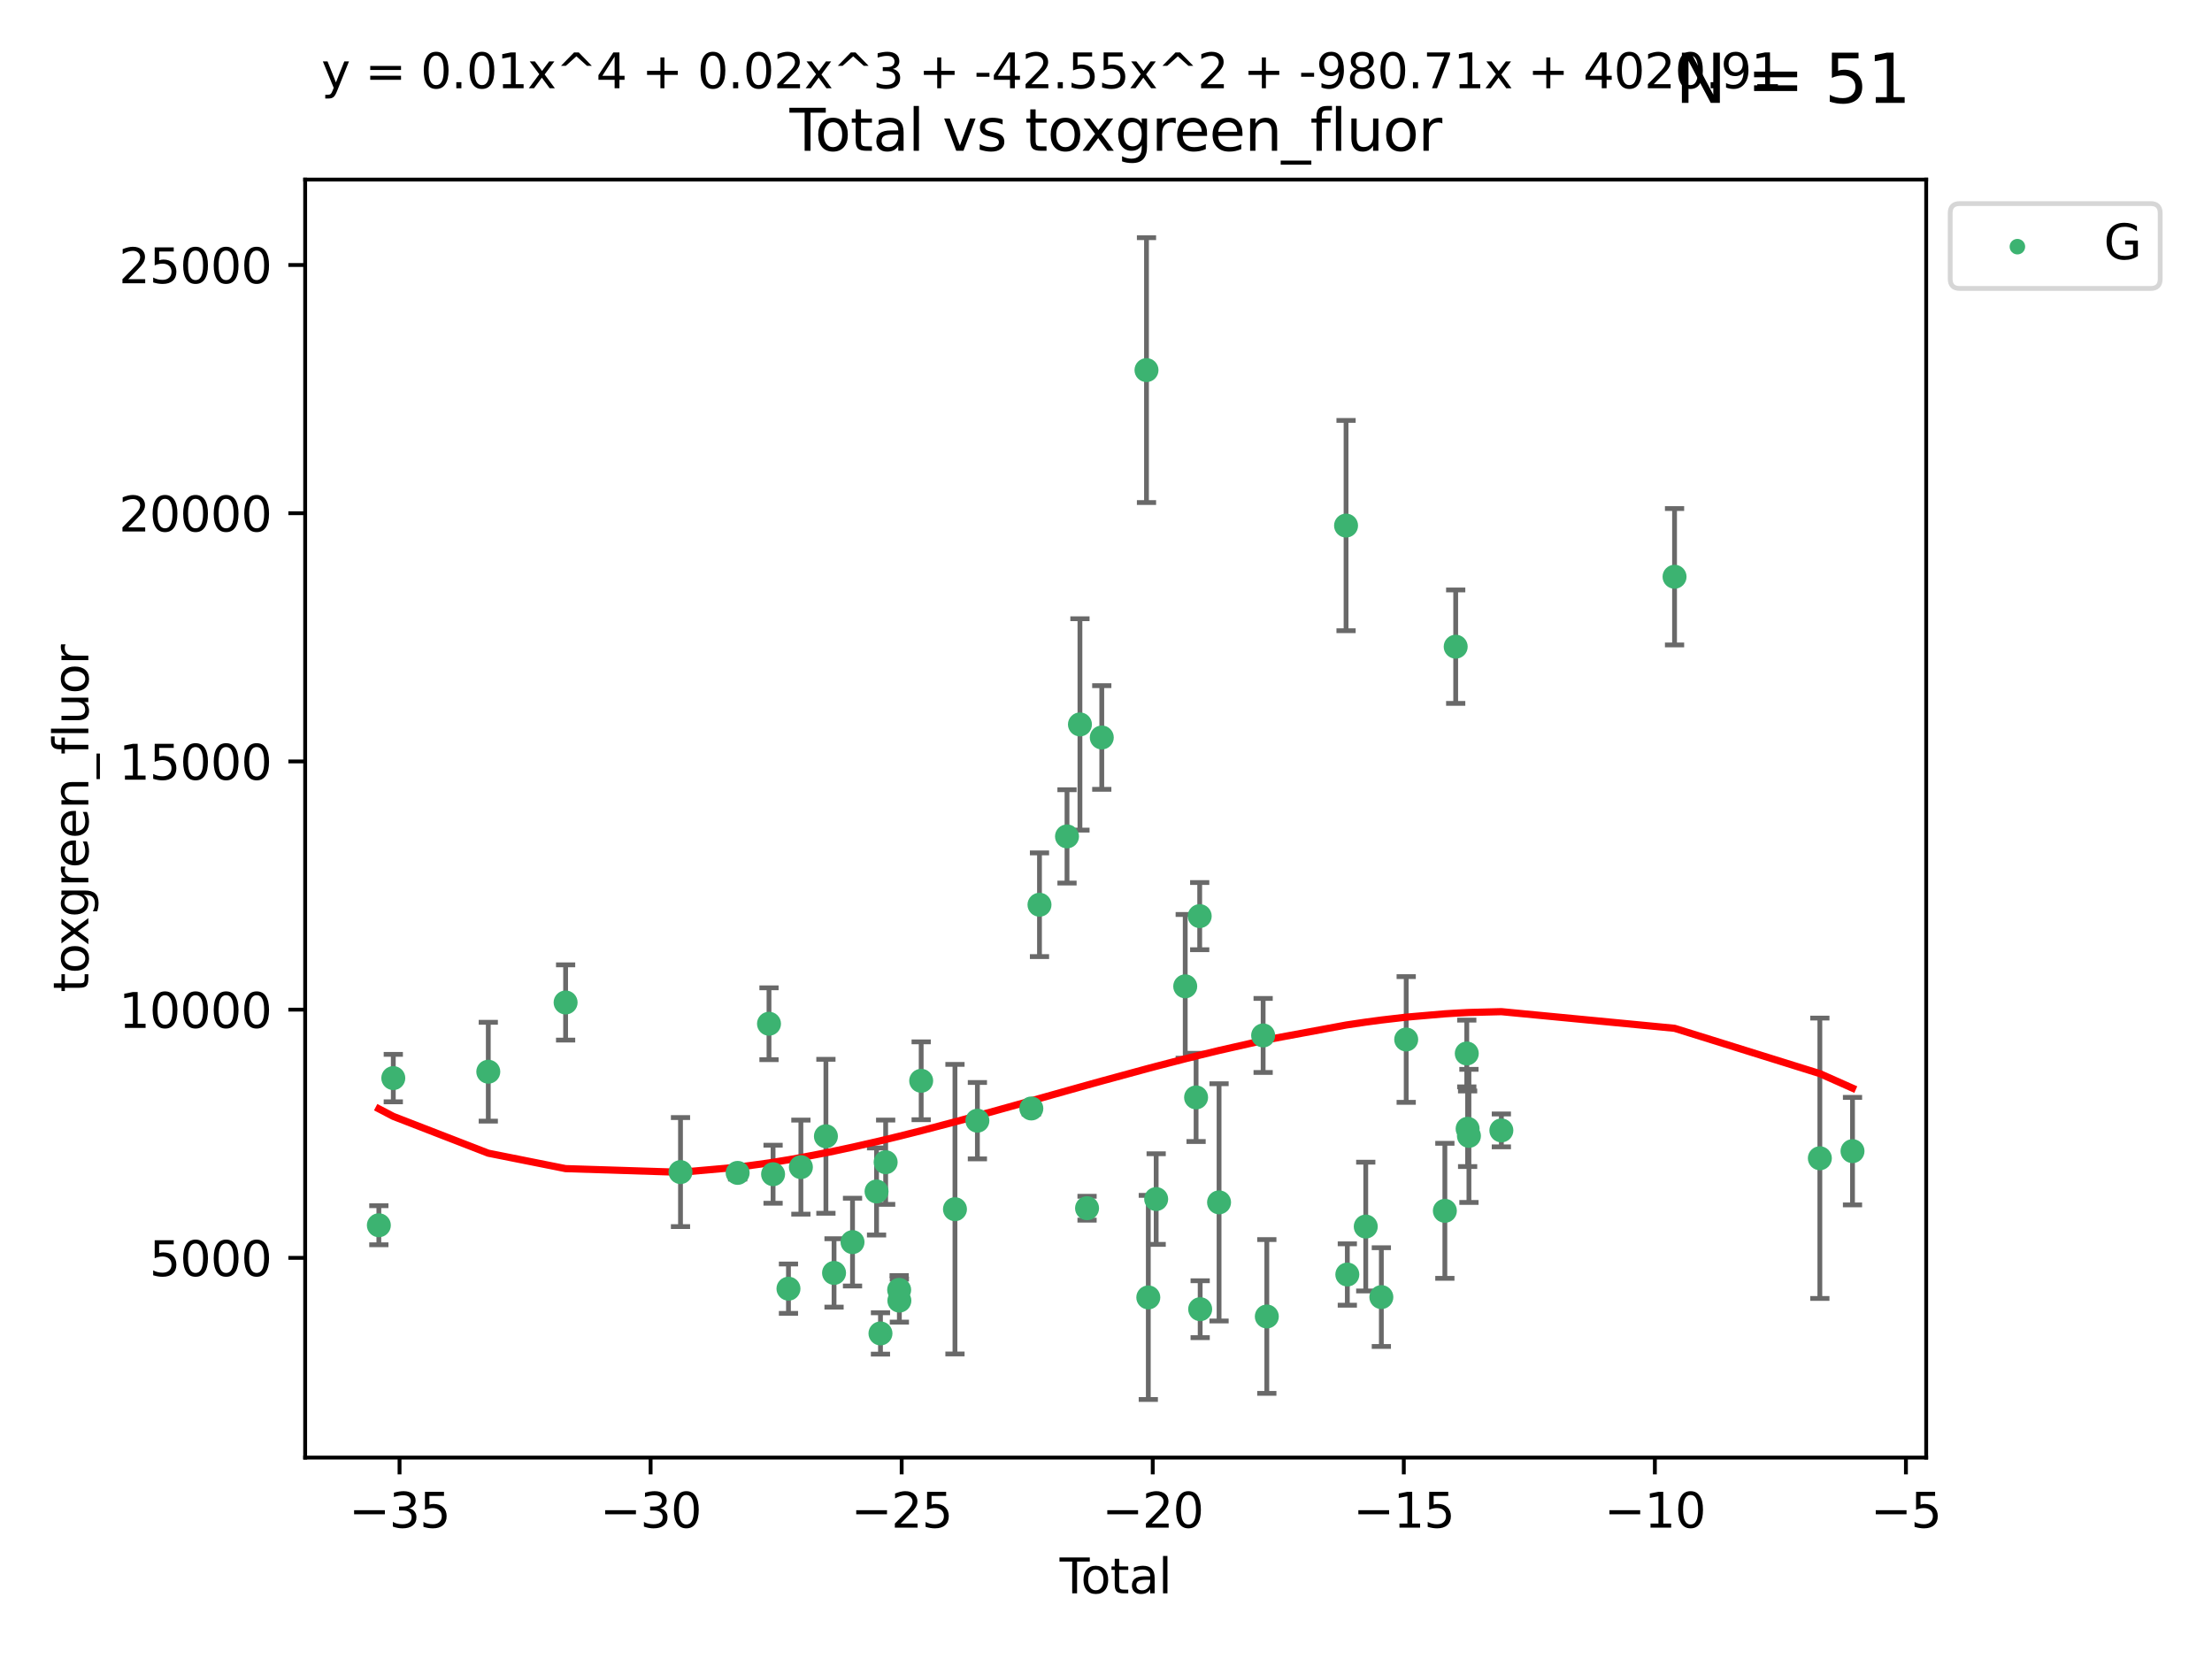 <?xml version="1.0" encoding="utf-8" standalone="no"?>
<!DOCTYPE svg PUBLIC "-//W3C//DTD SVG 1.1//EN"
  "http://www.w3.org/Graphics/SVG/1.1/DTD/svg11.dtd">
<svg xmlns:xlink="http://www.w3.org/1999/xlink" width="460.8pt" height="345.6pt" viewBox="0 0 460.8 345.6" xmlns="http://www.w3.org/2000/svg" version="1.1">
 <defs>
  <style type="text/css">*{stroke-linejoin: round; stroke-linecap: butt}</style>
 </defs>
 <g id="figure_1">
  <g id="patch_1">
   <path d="M 0 345.6 
L 460.8 345.6 
L 460.8 0 
L 0 0 
z
" style="fill: #ffffff"/>
  </g>
  <g id="axes_1">
   <g id="patch_2">
    <path d="M 63.571 303.64 
L 401.26 303.64 
L 401.26 37.411 
L 63.571 37.411 
z
" style="fill: #ffffff"/>
   </g>
   <g id="PathCollection_1">
    <defs>
     <path id="mc9e708ba73" d="M 0 1.118 
C 0.297 1.118 0.581 1 0.791 0.791 
C 1 0.581 1.118 0.297 1.118 0 
C 1.118 -0.297 1 -0.581 0.791 -0.791 
C 0.581 -1 0.297 -1.118 0 -1.118 
C -0.297 -1.118 -0.581 -1 -0.791 -0.791 
C -1 -0.581 -1.118 -0.297 -1.118 0 
C -1.118 0.297 -1 0.581 -0.791 0.791 
C -0.581 1 -0.297 1.118 0 1.118 
z
" style="stroke: #3cb371"/>
    </defs>
    <g clip-path="url(#peb0b4c00c7)">
     <use xlink:href="#mc9e708ba73" x="78.921" y="255.241" style="fill: #3cb371; stroke: #3cb371"/>
     <use xlink:href="#mc9e708ba73" x="81.93" y="224.585" style="fill: #3cb371; stroke: #3cb371"/>
     <use xlink:href="#mc9e708ba73" x="101.719" y="223.257" style="fill: #3cb371; stroke: #3cb371"/>
     <use xlink:href="#mc9e708ba73" x="117.827" y="208.834" style="fill: #3cb371; stroke: #3cb371"/>
     <use xlink:href="#mc9e708ba73" x="141.76" y="244.166" style="fill: #3cb371; stroke: #3cb371"/>
     <use xlink:href="#mc9e708ba73" x="153.665" y="244.333" style="fill: #3cb371; stroke: #3cb371"/>
     <use xlink:href="#mc9e708ba73" x="160.196" y="213.265" style="fill: #3cb371; stroke: #3cb371"/>
     <use xlink:href="#mc9e708ba73" x="161.046" y="244.609" style="fill: #3cb371; stroke: #3cb371"/>
     <use xlink:href="#mc9e708ba73" x="164.252" y="268.458" style="fill: #3cb371; stroke: #3cb371"/>
     <use xlink:href="#mc9e708ba73" x="166.84" y="243.132" style="fill: #3cb371; stroke: #3cb371"/>
     <use xlink:href="#mc9e708ba73" x="172.053" y="236.707" style="fill: #3cb371; stroke: #3cb371"/>
     <use xlink:href="#mc9e708ba73" x="173.747" y="265.175" style="fill: #3cb371; stroke: #3cb371"/>
     <use xlink:href="#mc9e708ba73" x="177.596" y="258.756" style="fill: #3cb371; stroke: #3cb371"/>
     <use xlink:href="#mc9e708ba73" x="182.603" y="248.206" style="fill: #3cb371; stroke: #3cb371"/>
     <use xlink:href="#mc9e708ba73" x="183.419" y="277.778" style="fill: #3cb371; stroke: #3cb371"/>
     <use xlink:href="#mc9e708ba73" x="184.499" y="242.11" style="fill: #3cb371; stroke: #3cb371"/>
     <use xlink:href="#mc9e708ba73" x="187.311" y="268.703" style="fill: #3cb371; stroke: #3cb371"/>
     <use xlink:href="#mc9e708ba73" x="187.355" y="270.943" style="fill: #3cb371; stroke: #3cb371"/>
     <use xlink:href="#mc9e708ba73" x="191.898" y="225.149" style="fill: #3cb371; stroke: #3cb371"/>
     <use xlink:href="#mc9e708ba73" x="198.937" y="251.896" style="fill: #3cb371; stroke: #3cb371"/>
     <use xlink:href="#mc9e708ba73" x="203.61" y="233.46" style="fill: #3cb371; stroke: #3cb371"/>
     <use xlink:href="#mc9e708ba73" x="214.844" y="230.917" style="fill: #3cb371; stroke: #3cb371"/>
     <use xlink:href="#mc9e708ba73" x="216.545" y="188.473" style="fill: #3cb371; stroke: #3cb371"/>
     <use xlink:href="#mc9e708ba73" x="222.277" y="174.238" style="fill: #3cb371; stroke: #3cb371"/>
     <use xlink:href="#mc9e708ba73" x="224.972" y="150.91" style="fill: #3cb371; stroke: #3cb371"/>
     <use xlink:href="#mc9e708ba73" x="226.453" y="251.69" style="fill: #3cb371; stroke: #3cb371"/>
     <use xlink:href="#mc9e708ba73" x="229.52" y="153.633" style="fill: #3cb371; stroke: #3cb371"/>
     <use xlink:href="#mc9e708ba73" x="238.835" y="77.1" style="fill: #3cb371; stroke: #3cb371"/>
     <use xlink:href="#mc9e708ba73" x="239.213" y="270.277" style="fill: #3cb371; stroke: #3cb371"/>
     <use xlink:href="#mc9e708ba73" x="240.851" y="249.786" style="fill: #3cb371; stroke: #3cb371"/>
     <use xlink:href="#mc9e708ba73" x="246.904" y="205.47" style="fill: #3cb371; stroke: #3cb371"/>
     <use xlink:href="#mc9e708ba73" x="249.167" y="228.612" style="fill: #3cb371; stroke: #3cb371"/>
     <use xlink:href="#mc9e708ba73" x="249.92" y="190.842" style="fill: #3cb371; stroke: #3cb371"/>
     <use xlink:href="#mc9e708ba73" x="250.017" y="272.727" style="fill: #3cb371; stroke: #3cb371"/>
     <use xlink:href="#mc9e708ba73" x="253.952" y="250.471" style="fill: #3cb371; stroke: #3cb371"/>
     <use xlink:href="#mc9e708ba73" x="263.134" y="215.702" style="fill: #3cb371; stroke: #3cb371"/>
     <use xlink:href="#mc9e708ba73" x="263.901" y="274.247" style="fill: #3cb371; stroke: #3cb371"/>
     <use xlink:href="#mc9e708ba73" x="280.407" y="109.488" style="fill: #3cb371; stroke: #3cb371"/>
     <use xlink:href="#mc9e708ba73" x="280.673" y="265.504" style="fill: #3cb371; stroke: #3cb371"/>
     <use xlink:href="#mc9e708ba73" x="284.511" y="255.513" style="fill: #3cb371; stroke: #3cb371"/>
     <use xlink:href="#mc9e708ba73" x="287.76" y="270.21" style="fill: #3cb371; stroke: #3cb371"/>
     <use xlink:href="#mc9e708ba73" x="292.937" y="216.544" style="fill: #3cb371; stroke: #3cb371"/>
     <use xlink:href="#mc9e708ba73" x="300.991" y="252.238" style="fill: #3cb371; stroke: #3cb371"/>
     <use xlink:href="#mc9e708ba73" x="303.248" y="134.716" style="fill: #3cb371; stroke: #3cb371"/>
     <use xlink:href="#mc9e708ba73" x="305.556" y="219.46" style="fill: #3cb371; stroke: #3cb371"/>
     <use xlink:href="#mc9e708ba73" x="305.733" y="235.144" style="fill: #3cb371; stroke: #3cb371"/>
     <use xlink:href="#mc9e708ba73" x="306.006" y="236.628" style="fill: #3cb371; stroke: #3cb371"/>
     <use xlink:href="#mc9e708ba73" x="312.761" y="235.486" style="fill: #3cb371; stroke: #3cb371"/>
     <use xlink:href="#mc9e708ba73" x="348.839" y="120.147" style="fill: #3cb371; stroke: #3cb371"/>
     <use xlink:href="#mc9e708ba73" x="379.109" y="241.286" style="fill: #3cb371; stroke: #3cb371"/>
     <use xlink:href="#mc9e708ba73" x="385.911" y="239.804" style="fill: #3cb371; stroke: #3cb371"/>
    </g>
   </g>
   <g id="matplotlib.axis_1">
    <g id="xtick_1">
     <g id="line2d_1">
      <defs>
       <path id="maf1188edbf" d="M 0 0 
L 0 3.5 
" style="stroke: #000000; stroke-width: 0.8"/>
      </defs>
      <g>
       <use xlink:href="#maf1188edbf" x="83.232" y="303.64" style="stroke: #000000; stroke-width: 0.8"/>
      </g>
     </g>
     <g id="text_1">
      <!-- −35 -->
      <g transform="translate(72.68 318.238)scale(0.1 -0.1)">
       <defs>
        <path id="DejaVuSans-2212" d="M 678 2272 
L 4684 2272 
L 4684 1741 
L 678 1741 
L 678 2272 
z
" transform="scale(0.016)"/>
        <path id="DejaVuSans-33" d="M 2597 2516 
Q 3050 2419 3304 2112 
Q 3559 1806 3559 1356 
Q 3559 666 3084 287 
Q 2609 -91 1734 -91 
Q 1441 -91 1130 -33 
Q 819 25 488 141 
L 488 750 
Q 750 597 1062 519 
Q 1375 441 1716 441 
Q 2309 441 2620 675 
Q 2931 909 2931 1356 
Q 2931 1769 2642 2001 
Q 2353 2234 1838 2234 
L 1294 2234 
L 1294 2753 
L 1863 2753 
Q 2328 2753 2575 2939 
Q 2822 3125 2822 3475 
Q 2822 3834 2567 4026 
Q 2313 4219 1838 4219 
Q 1578 4219 1281 4162 
Q 984 4106 628 3988 
L 628 4550 
Q 988 4650 1302 4700 
Q 1616 4750 1894 4750 
Q 2613 4750 3031 4423 
Q 3450 4097 3450 3541 
Q 3450 3153 3228 2886 
Q 3006 2619 2597 2516 
z
" transform="scale(0.016)"/>
        <path id="DejaVuSans-35" d="M 691 4666 
L 3169 4666 
L 3169 4134 
L 1269 4134 
L 1269 2991 
Q 1406 3038 1543 3061 
Q 1681 3084 1819 3084 
Q 2600 3084 3056 2656 
Q 3513 2228 3513 1497 
Q 3513 744 3044 326 
Q 2575 -91 1722 -91 
Q 1428 -91 1123 -41 
Q 819 9 494 109 
L 494 744 
Q 775 591 1075 516 
Q 1375 441 1709 441 
Q 2250 441 2565 725 
Q 2881 1009 2881 1497 
Q 2881 1984 2565 2268 
Q 2250 2553 1709 2553 
Q 1456 2553 1204 2497 
Q 953 2441 691 2322 
L 691 4666 
z
" transform="scale(0.016)"/>
       </defs>
       <use xlink:href="#DejaVuSans-2212"/>
       <use xlink:href="#DejaVuSans-33" x="83.789"/>
       <use xlink:href="#DejaVuSans-35" x="147.412"/>
      </g>
     </g>
    </g>
    <g id="xtick_2">
     <g id="line2d_2">
      <g>
       <use xlink:href="#maf1188edbf" x="135.534" y="303.64" style="stroke: #000000; stroke-width: 0.8"/>
      </g>
     </g>
     <g id="text_2">
      <!-- −30 -->
      <g transform="translate(124.981 318.238)scale(0.1 -0.1)">
       <defs>
        <path id="DejaVuSans-30" d="M 2034 4250 
Q 1547 4250 1301 3770 
Q 1056 3291 1056 2328 
Q 1056 1369 1301 889 
Q 1547 409 2034 409 
Q 2525 409 2770 889 
Q 3016 1369 3016 2328 
Q 3016 3291 2770 3770 
Q 2525 4250 2034 4250 
z
M 2034 4750 
Q 2819 4750 3233 4129 
Q 3647 3509 3647 2328 
Q 3647 1150 3233 529 
Q 2819 -91 2034 -91 
Q 1250 -91 836 529 
Q 422 1150 422 2328 
Q 422 3509 836 4129 
Q 1250 4750 2034 4750 
z
" transform="scale(0.016)"/>
       </defs>
       <use xlink:href="#DejaVuSans-2212"/>
       <use xlink:href="#DejaVuSans-33" x="83.789"/>
       <use xlink:href="#DejaVuSans-30" x="147.412"/>
      </g>
     </g>
    </g>
    <g id="xtick_3">
     <g id="line2d_3">
      <g>
       <use xlink:href="#maf1188edbf" x="187.835" y="303.64" style="stroke: #000000; stroke-width: 0.8"/>
      </g>
     </g>
     <g id="text_3">
      <!-- −25 -->
      <g transform="translate(177.283 318.238)scale(0.1 -0.1)">
       <defs>
        <path id="DejaVuSans-32" d="M 1228 531 
L 3431 531 
L 3431 0 
L 469 0 
L 469 531 
Q 828 903 1448 1529 
Q 2069 2156 2228 2338 
Q 2531 2678 2651 2914 
Q 2772 3150 2772 3378 
Q 2772 3750 2511 3984 
Q 2250 4219 1831 4219 
Q 1534 4219 1204 4116 
Q 875 4013 500 3803 
L 500 4441 
Q 881 4594 1212 4672 
Q 1544 4750 1819 4750 
Q 2544 4750 2975 4387 
Q 3406 4025 3406 3419 
Q 3406 3131 3298 2873 
Q 3191 2616 2906 2266 
Q 2828 2175 2409 1742 
Q 1991 1309 1228 531 
z
" transform="scale(0.016)"/>
       </defs>
       <use xlink:href="#DejaVuSans-2212"/>
       <use xlink:href="#DejaVuSans-32" x="83.789"/>
       <use xlink:href="#DejaVuSans-35" x="147.412"/>
      </g>
     </g>
    </g>
    <g id="xtick_4">
     <g id="line2d_4">
      <g>
       <use xlink:href="#maf1188edbf" x="240.136" y="303.64" style="stroke: #000000; stroke-width: 0.8"/>
      </g>
     </g>
     <g id="text_4">
      <!-- −20 -->
      <g transform="translate(229.584 318.238)scale(0.1 -0.1)">
       <use xlink:href="#DejaVuSans-2212"/>
       <use xlink:href="#DejaVuSans-32" x="83.789"/>
       <use xlink:href="#DejaVuSans-30" x="147.412"/>
      </g>
     </g>
    </g>
    <g id="xtick_5">
     <g id="line2d_5">
      <g>
       <use xlink:href="#maf1188edbf" x="292.437" y="303.64" style="stroke: #000000; stroke-width: 0.8"/>
      </g>
     </g>
     <g id="text_5">
      <!-- −15 -->
      <g transform="translate(281.885 318.238)scale(0.1 -0.1)">
       <defs>
        <path id="DejaVuSans-31" d="M 794 531 
L 1825 531 
L 1825 4091 
L 703 3866 
L 703 4441 
L 1819 4666 
L 2450 4666 
L 2450 531 
L 3481 531 
L 3481 0 
L 794 0 
L 794 531 
z
" transform="scale(0.016)"/>
       </defs>
       <use xlink:href="#DejaVuSans-2212"/>
       <use xlink:href="#DejaVuSans-31" x="83.789"/>
       <use xlink:href="#DejaVuSans-35" x="147.412"/>
      </g>
     </g>
    </g>
    <g id="xtick_6">
     <g id="line2d_6">
      <g>
       <use xlink:href="#maf1188edbf" x="344.739" y="303.64" style="stroke: #000000; stroke-width: 0.8"/>
      </g>
     </g>
     <g id="text_6">
      <!-- −10 -->
      <g transform="translate(334.186 318.238)scale(0.1 -0.1)">
       <use xlink:href="#DejaVuSans-2212"/>
       <use xlink:href="#DejaVuSans-31" x="83.789"/>
       <use xlink:href="#DejaVuSans-30" x="147.412"/>
      </g>
     </g>
    </g>
    <g id="xtick_7">
     <g id="line2d_7">
      <g>
       <use xlink:href="#maf1188edbf" x="397.04" y="303.64" style="stroke: #000000; stroke-width: 0.8"/>
      </g>
     </g>
     <g id="text_7">
      <!-- −5 -->
      <g transform="translate(389.669 318.238)scale(0.1 -0.1)">
       <use xlink:href="#DejaVuSans-2212"/>
       <use xlink:href="#DejaVuSans-35" x="83.789"/>
      </g>
     </g>
    </g>
    <g id="text_8">
     <!-- Total -->
     <g transform="translate(220.739 331.917)scale(0.1 -0.1)">
      <defs>
       <path id="DejaVuSans-54" d="M -19 4666 
L 3928 4666 
L 3928 4134 
L 2272 4134 
L 2272 0 
L 1638 0 
L 1638 4134 
L -19 4134 
L -19 4666 
z
" transform="scale(0.016)"/>
       <path id="DejaVuSans-6f" d="M 1959 3097 
Q 1497 3097 1228 2736 
Q 959 2375 959 1747 
Q 959 1119 1226 758 
Q 1494 397 1959 397 
Q 2419 397 2687 759 
Q 2956 1122 2956 1747 
Q 2956 2369 2687 2733 
Q 2419 3097 1959 3097 
z
M 1959 3584 
Q 2709 3584 3137 3096 
Q 3566 2609 3566 1747 
Q 3566 888 3137 398 
Q 2709 -91 1959 -91 
Q 1206 -91 779 398 
Q 353 888 353 1747 
Q 353 2609 779 3096 
Q 1206 3584 1959 3584 
z
" transform="scale(0.016)"/>
       <path id="DejaVuSans-74" d="M 1172 4494 
L 1172 3500 
L 2356 3500 
L 2356 3053 
L 1172 3053 
L 1172 1153 
Q 1172 725 1289 603 
Q 1406 481 1766 481 
L 2356 481 
L 2356 0 
L 1766 0 
Q 1100 0 847 248 
Q 594 497 594 1153 
L 594 3053 
L 172 3053 
L 172 3500 
L 594 3500 
L 594 4494 
L 1172 4494 
z
" transform="scale(0.016)"/>
       <path id="DejaVuSans-61" d="M 2194 1759 
Q 1497 1759 1228 1600 
Q 959 1441 959 1056 
Q 959 750 1161 570 
Q 1363 391 1709 391 
Q 2188 391 2477 730 
Q 2766 1069 2766 1631 
L 2766 1759 
L 2194 1759 
z
M 3341 1997 
L 3341 0 
L 2766 0 
L 2766 531 
Q 2569 213 2275 61 
Q 1981 -91 1556 -91 
Q 1019 -91 701 211 
Q 384 513 384 1019 
Q 384 1609 779 1909 
Q 1175 2209 1959 2209 
L 2766 2209 
L 2766 2266 
Q 2766 2663 2505 2880 
Q 2244 3097 1772 3097 
Q 1472 3097 1187 3025 
Q 903 2953 641 2809 
L 641 3341 
Q 956 3463 1253 3523 
Q 1550 3584 1831 3584 
Q 2591 3584 2966 3190 
Q 3341 2797 3341 1997 
z
" transform="scale(0.016)"/>
       <path id="DejaVuSans-6c" d="M 603 4863 
L 1178 4863 
L 1178 0 
L 603 0 
L 603 4863 
z
" transform="scale(0.016)"/>
      </defs>
      <use xlink:href="#DejaVuSans-54"/>
      <use xlink:href="#DejaVuSans-6f" x="44.084"/>
      <use xlink:href="#DejaVuSans-74" x="105.266"/>
      <use xlink:href="#DejaVuSans-61" x="144.475"/>
      <use xlink:href="#DejaVuSans-6c" x="205.754"/>
     </g>
    </g>
   </g>
   <g id="matplotlib.axis_2">
    <g id="ytick_1">
     <g id="line2d_8">
      <defs>
       <path id="mcfa5af5453" d="M 0 0 
L -3.5 0 
" style="stroke: #000000; stroke-width: 0.8"/>
      </defs>
      <g>
       <use xlink:href="#mcfa5af5453" x="63.571" y="262.033" style="stroke: #000000; stroke-width: 0.8"/>
      </g>
     </g>
     <g id="text_9">
      <!-- 5000 -->
      <g transform="translate(31.121 265.832)scale(0.1 -0.1)">
       <use xlink:href="#DejaVuSans-35"/>
       <use xlink:href="#DejaVuSans-30" x="63.623"/>
       <use xlink:href="#DejaVuSans-30" x="127.246"/>
       <use xlink:href="#DejaVuSans-30" x="190.869"/>
      </g>
     </g>
    </g>
    <g id="ytick_2">
     <g id="line2d_9">
      <g>
       <use xlink:href="#mcfa5af5453" x="63.571" y="210.326" style="stroke: #000000; stroke-width: 0.8"/>
      </g>
     </g>
     <g id="text_10">
      <!-- 10000 -->
      <g transform="translate(24.759 214.125)scale(0.1 -0.1)">
       <use xlink:href="#DejaVuSans-31"/>
       <use xlink:href="#DejaVuSans-30" x="63.623"/>
       <use xlink:href="#DejaVuSans-30" x="127.246"/>
       <use xlink:href="#DejaVuSans-30" x="190.869"/>
       <use xlink:href="#DejaVuSans-30" x="254.492"/>
      </g>
     </g>
    </g>
    <g id="ytick_3">
     <g id="line2d_10">
      <g>
       <use xlink:href="#mcfa5af5453" x="63.571" y="158.619" style="stroke: #000000; stroke-width: 0.8"/>
      </g>
     </g>
     <g id="text_11">
      <!-- 15000 -->
      <g transform="translate(24.759 162.418)scale(0.1 -0.1)">
       <use xlink:href="#DejaVuSans-31"/>
       <use xlink:href="#DejaVuSans-35" x="63.623"/>
       <use xlink:href="#DejaVuSans-30" x="127.246"/>
       <use xlink:href="#DejaVuSans-30" x="190.869"/>
       <use xlink:href="#DejaVuSans-30" x="254.492"/>
      </g>
     </g>
    </g>
    <g id="ytick_4">
     <g id="line2d_11">
      <g>
       <use xlink:href="#mcfa5af5453" x="63.571" y="106.913" style="stroke: #000000; stroke-width: 0.8"/>
      </g>
     </g>
     <g id="text_12">
      <!-- 20000 -->
      <g transform="translate(24.759 110.712)scale(0.1 -0.1)">
       <use xlink:href="#DejaVuSans-32"/>
       <use xlink:href="#DejaVuSans-30" x="63.623"/>
       <use xlink:href="#DejaVuSans-30" x="127.246"/>
       <use xlink:href="#DejaVuSans-30" x="190.869"/>
       <use xlink:href="#DejaVuSans-30" x="254.492"/>
      </g>
     </g>
    </g>
    <g id="ytick_5">
     <g id="line2d_12">
      <g>
       <use xlink:href="#mcfa5af5453" x="63.571" y="55.206" style="stroke: #000000; stroke-width: 0.8"/>
      </g>
     </g>
     <g id="text_13">
      <!-- 25000 -->
      <g transform="translate(24.759 59.005)scale(0.1 -0.1)">
       <use xlink:href="#DejaVuSans-32"/>
       <use xlink:href="#DejaVuSans-35" x="63.623"/>
       <use xlink:href="#DejaVuSans-30" x="127.246"/>
       <use xlink:href="#DejaVuSans-30" x="190.869"/>
       <use xlink:href="#DejaVuSans-30" x="254.492"/>
      </g>
     </g>
    </g>
    <g id="text_14">
     <!-- toxgreen_fluor -->
     <g transform="translate(18.401 206.72)rotate(-90)scale(0.1 -0.1)">
      <defs>
       <path id="DejaVuSans-78" d="M 3513 3500 
L 2247 1797 
L 3578 0 
L 2900 0 
L 1881 1375 
L 863 0 
L 184 0 
L 1544 1831 
L 300 3500 
L 978 3500 
L 1906 2253 
L 2834 3500 
L 3513 3500 
z
" transform="scale(0.016)"/>
       <path id="DejaVuSans-67" d="M 2906 1791 
Q 2906 2416 2648 2759 
Q 2391 3103 1925 3103 
Q 1463 3103 1205 2759 
Q 947 2416 947 1791 
Q 947 1169 1205 825 
Q 1463 481 1925 481 
Q 2391 481 2648 825 
Q 2906 1169 2906 1791 
z
M 3481 434 
Q 3481 -459 3084 -895 
Q 2688 -1331 1869 -1331 
Q 1566 -1331 1297 -1286 
Q 1028 -1241 775 -1147 
L 775 -588 
Q 1028 -725 1275 -790 
Q 1522 -856 1778 -856 
Q 2344 -856 2625 -561 
Q 2906 -266 2906 331 
L 2906 616 
Q 2728 306 2450 153 
Q 2172 0 1784 0 
Q 1141 0 747 490 
Q 353 981 353 1791 
Q 353 2603 747 3093 
Q 1141 3584 1784 3584 
Q 2172 3584 2450 3431 
Q 2728 3278 2906 2969 
L 2906 3500 
L 3481 3500 
L 3481 434 
z
" transform="scale(0.016)"/>
       <path id="DejaVuSans-72" d="M 2631 2963 
Q 2534 3019 2420 3045 
Q 2306 3072 2169 3072 
Q 1681 3072 1420 2755 
Q 1159 2438 1159 1844 
L 1159 0 
L 581 0 
L 581 3500 
L 1159 3500 
L 1159 2956 
Q 1341 3275 1631 3429 
Q 1922 3584 2338 3584 
Q 2397 3584 2469 3576 
Q 2541 3569 2628 3553 
L 2631 2963 
z
" transform="scale(0.016)"/>
       <path id="DejaVuSans-65" d="M 3597 1894 
L 3597 1613 
L 953 1613 
Q 991 1019 1311 708 
Q 1631 397 2203 397 
Q 2534 397 2845 478 
Q 3156 559 3463 722 
L 3463 178 
Q 3153 47 2828 -22 
Q 2503 -91 2169 -91 
Q 1331 -91 842 396 
Q 353 884 353 1716 
Q 353 2575 817 3079 
Q 1281 3584 2069 3584 
Q 2775 3584 3186 3129 
Q 3597 2675 3597 1894 
z
M 3022 2063 
Q 3016 2534 2758 2815 
Q 2500 3097 2075 3097 
Q 1594 3097 1305 2825 
Q 1016 2553 972 2059 
L 3022 2063 
z
" transform="scale(0.016)"/>
       <path id="DejaVuSans-6e" d="M 3513 2113 
L 3513 0 
L 2938 0 
L 2938 2094 
Q 2938 2591 2744 2837 
Q 2550 3084 2163 3084 
Q 1697 3084 1428 2787 
Q 1159 2491 1159 1978 
L 1159 0 
L 581 0 
L 581 3500 
L 1159 3500 
L 1159 2956 
Q 1366 3272 1645 3428 
Q 1925 3584 2291 3584 
Q 2894 3584 3203 3211 
Q 3513 2838 3513 2113 
z
" transform="scale(0.016)"/>
       <path id="DejaVuSans-5f" d="M 3263 -1063 
L 3263 -1509 
L -63 -1509 
L -63 -1063 
L 3263 -1063 
z
" transform="scale(0.016)"/>
       <path id="DejaVuSans-66" d="M 2375 4863 
L 2375 4384 
L 1825 4384 
Q 1516 4384 1395 4259 
Q 1275 4134 1275 3809 
L 1275 3500 
L 2222 3500 
L 2222 3053 
L 1275 3053 
L 1275 0 
L 697 0 
L 697 3053 
L 147 3053 
L 147 3500 
L 697 3500 
L 697 3744 
Q 697 4328 969 4595 
Q 1241 4863 1831 4863 
L 2375 4863 
z
" transform="scale(0.016)"/>
       <path id="DejaVuSans-75" d="M 544 1381 
L 544 3500 
L 1119 3500 
L 1119 1403 
Q 1119 906 1312 657 
Q 1506 409 1894 409 
Q 2359 409 2629 706 
Q 2900 1003 2900 1516 
L 2900 3500 
L 3475 3500 
L 3475 0 
L 2900 0 
L 2900 538 
Q 2691 219 2414 64 
Q 2138 -91 1772 -91 
Q 1169 -91 856 284 
Q 544 659 544 1381 
z
M 1991 3584 
L 1991 3584 
z
" transform="scale(0.016)"/>
      </defs>
      <use xlink:href="#DejaVuSans-74"/>
      <use xlink:href="#DejaVuSans-6f" x="39.209"/>
      <use xlink:href="#DejaVuSans-78" x="97.266"/>
      <use xlink:href="#DejaVuSans-67" x="156.445"/>
      <use xlink:href="#DejaVuSans-72" x="219.922"/>
      <use xlink:href="#DejaVuSans-65" x="258.785"/>
      <use xlink:href="#DejaVuSans-65" x="320.309"/>
      <use xlink:href="#DejaVuSans-6e" x="381.832"/>
      <use xlink:href="#DejaVuSans-5f" x="445.211"/>
      <use xlink:href="#DejaVuSans-66" x="495.211"/>
      <use xlink:href="#DejaVuSans-6c" x="530.416"/>
      <use xlink:href="#DejaVuSans-75" x="558.199"/>
      <use xlink:href="#DejaVuSans-6f" x="621.578"/>
      <use xlink:href="#DejaVuSans-72" x="682.76"/>
     </g>
    </g>
   </g>
   <g id="LineCollection_1">
    <path d="M 78.921 259.311 
L 78.921 251.171 
" clip-path="url(#peb0b4c00c7)" style="fill: none; stroke: #696969"/>
    <path d="M 81.93 229.529 
L 81.93 219.641 
" clip-path="url(#peb0b4c00c7)" style="fill: none; stroke: #696969"/>
    <path d="M 101.719 233.551 
L 101.719 212.963 
" clip-path="url(#peb0b4c00c7)" style="fill: none; stroke: #696969"/>
    <path d="M 117.827 216.671 
L 117.827 200.996 
" clip-path="url(#peb0b4c00c7)" style="fill: none; stroke: #696969"/>
    <path d="M 141.76 255.523 
L 141.76 232.809 
" clip-path="url(#peb0b4c00c7)" style="fill: none; stroke: #696969"/>
    <path d="M 153.665 245.62 
L 153.665 243.047 
" clip-path="url(#peb0b4c00c7)" style="fill: none; stroke: #696969"/>
    <path d="M 160.196 220.749 
L 160.196 205.782 
" clip-path="url(#peb0b4c00c7)" style="fill: none; stroke: #696969"/>
    <path d="M 161.046 250.653 
L 161.046 238.566 
" clip-path="url(#peb0b4c00c7)" style="fill: none; stroke: #696969"/>
    <path d="M 164.252 273.6 
L 164.252 263.315 
" clip-path="url(#peb0b4c00c7)" style="fill: none; stroke: #696969"/>
    <path d="M 166.84 252.927 
L 166.84 233.337 
" clip-path="url(#peb0b4c00c7)" style="fill: none; stroke: #696969"/>
    <path d="M 172.053 252.743 
L 172.053 220.671 
" clip-path="url(#peb0b4c00c7)" style="fill: none; stroke: #696969"/>
    <path d="M 173.747 272.302 
L 173.747 258.049 
" clip-path="url(#peb0b4c00c7)" style="fill: none; stroke: #696969"/>
    <path d="M 177.596 267.9 
L 177.596 249.612 
" clip-path="url(#peb0b4c00c7)" style="fill: none; stroke: #696969"/>
    <path d="M 182.603 257.273 
L 182.603 239.138 
" clip-path="url(#peb0b4c00c7)" style="fill: none; stroke: #696969"/>
    <path d="M 183.419 282.087 
L 183.419 273.469 
" clip-path="url(#peb0b4c00c7)" style="fill: none; stroke: #696969"/>
    <path d="M 184.499 250.89 
L 184.499 233.33 
" clip-path="url(#peb0b4c00c7)" style="fill: none; stroke: #696969"/>
    <path d="M 187.311 271.688 
L 187.311 265.719 
" clip-path="url(#peb0b4c00c7)" style="fill: none; stroke: #696969"/>
    <path d="M 187.355 275.422 
L 187.355 266.463 
" clip-path="url(#peb0b4c00c7)" style="fill: none; stroke: #696969"/>
    <path d="M 191.898 233.257 
L 191.898 217.04 
" clip-path="url(#peb0b4c00c7)" style="fill: none; stroke: #696969"/>
    <path d="M 198.937 282.056 
L 198.937 221.735 
" clip-path="url(#peb0b4c00c7)" style="fill: none; stroke: #696969"/>
    <path d="M 203.61 241.413 
L 203.61 225.507 
" clip-path="url(#peb0b4c00c7)" style="fill: none; stroke: #696969"/>
    <path d="M 214.844 232.091 
L 214.844 229.743 
" clip-path="url(#peb0b4c00c7)" style="fill: none; stroke: #696969"/>
    <path d="M 216.545 199.273 
L 216.545 177.673 
" clip-path="url(#peb0b4c00c7)" style="fill: none; stroke: #696969"/>
    <path d="M 222.277 183.954 
L 222.277 164.521 
" clip-path="url(#peb0b4c00c7)" style="fill: none; stroke: #696969"/>
    <path d="M 224.972 172.929 
L 224.972 128.892 
" clip-path="url(#peb0b4c00c7)" style="fill: none; stroke: #696969"/>
    <path d="M 226.453 254.176 
L 226.453 249.205 
" clip-path="url(#peb0b4c00c7)" style="fill: none; stroke: #696969"/>
    <path d="M 229.52 164.431 
L 229.52 142.835 
" clip-path="url(#peb0b4c00c7)" style="fill: none; stroke: #696969"/>
    <path d="M 238.835 104.687 
L 238.835 49.513 
" clip-path="url(#peb0b4c00c7)" style="fill: none; stroke: #696969"/>
    <path d="M 239.213 291.539 
L 239.213 249.015 
" clip-path="url(#peb0b4c00c7)" style="fill: none; stroke: #696969"/>
    <path d="M 240.851 259.226 
L 240.851 240.345 
" clip-path="url(#peb0b4c00c7)" style="fill: none; stroke: #696969"/>
    <path d="M 246.904 220.441 
L 246.904 190.499 
" clip-path="url(#peb0b4c00c7)" style="fill: none; stroke: #696969"/>
    <path d="M 249.167 237.799 
L 249.167 219.426 
" clip-path="url(#peb0b4c00c7)" style="fill: none; stroke: #696969"/>
    <path d="M 249.92 197.841 
L 249.92 183.843 
" clip-path="url(#peb0b4c00c7)" style="fill: none; stroke: #696969"/>
    <path d="M 250.017 278.654 
L 250.017 266.8 
" clip-path="url(#peb0b4c00c7)" style="fill: none; stroke: #696969"/>
    <path d="M 253.952 275.182 
L 253.952 225.759 
" clip-path="url(#peb0b4c00c7)" style="fill: none; stroke: #696969"/>
    <path d="M 263.134 223.413 
L 263.134 207.991 
" clip-path="url(#peb0b4c00c7)" style="fill: none; stroke: #696969"/>
    <path d="M 263.901 290.264 
L 263.901 258.23 
" clip-path="url(#peb0b4c00c7)" style="fill: none; stroke: #696969"/>
    <path d="M 280.407 131.392 
L 280.407 87.583 
" clip-path="url(#peb0b4c00c7)" style="fill: none; stroke: #696969"/>
    <path d="M 280.673 271.897 
L 280.673 259.11 
" clip-path="url(#peb0b4c00c7)" style="fill: none; stroke: #696969"/>
    <path d="M 284.511 268.925 
L 284.511 242.101 
" clip-path="url(#peb0b4c00c7)" style="fill: none; stroke: #696969"/>
    <path d="M 287.76 280.495 
L 287.76 259.925 
" clip-path="url(#peb0b4c00c7)" style="fill: none; stroke: #696969"/>
    <path d="M 292.937 229.64 
L 292.937 203.449 
" clip-path="url(#peb0b4c00c7)" style="fill: none; stroke: #696969"/>
    <path d="M 300.991 266.299 
L 300.991 238.176 
" clip-path="url(#peb0b4c00c7)" style="fill: none; stroke: #696969"/>
    <path d="M 303.248 146.53 
L 303.248 122.902 
" clip-path="url(#peb0b4c00c7)" style="fill: none; stroke: #696969"/>
    <path d="M 305.556 226.413 
L 305.556 212.507 
" clip-path="url(#peb0b4c00c7)" style="fill: none; stroke: #696969"/>
    <path d="M 305.733 243.011 
L 305.733 227.276 
" clip-path="url(#peb0b4c00c7)" style="fill: none; stroke: #696969"/>
    <path d="M 306.006 250.491 
L 306.006 222.765 
" clip-path="url(#peb0b4c00c7)" style="fill: none; stroke: #696969"/>
    <path d="M 312.761 238.911 
L 312.761 232.06 
" clip-path="url(#peb0b4c00c7)" style="fill: none; stroke: #696969"/>
    <path d="M 348.839 134.352 
L 348.839 105.942 
" clip-path="url(#peb0b4c00c7)" style="fill: none; stroke: #696969"/>
    <path d="M 379.109 270.492 
L 379.109 212.081 
" clip-path="url(#peb0b4c00c7)" style="fill: none; stroke: #696969"/>
    <path d="M 385.911 251.003 
L 385.911 228.605 
" clip-path="url(#peb0b4c00c7)" style="fill: none; stroke: #696969"/>
   </g>
   <g id="line2d_13">
    <defs>
     <path id="ma982deb685" d="M 2 0 
L -2 -0 
" style="stroke: #696969"/>
    </defs>
    <g clip-path="url(#peb0b4c00c7)">
     <use xlink:href="#ma982deb685" x="78.921" y="259.311" style="fill: #696969; stroke: #696969"/>
     <use xlink:href="#ma982deb685" x="81.93" y="229.529" style="fill: #696969; stroke: #696969"/>
     <use xlink:href="#ma982deb685" x="101.719" y="233.551" style="fill: #696969; stroke: #696969"/>
     <use xlink:href="#ma982deb685" x="117.827" y="216.671" style="fill: #696969; stroke: #696969"/>
     <use xlink:href="#ma982deb685" x="141.76" y="255.523" style="fill: #696969; stroke: #696969"/>
     <use xlink:href="#ma982deb685" x="153.665" y="245.62" style="fill: #696969; stroke: #696969"/>
     <use xlink:href="#ma982deb685" x="160.196" y="220.749" style="fill: #696969; stroke: #696969"/>
     <use xlink:href="#ma982deb685" x="161.046" y="250.653" style="fill: #696969; stroke: #696969"/>
     <use xlink:href="#ma982deb685" x="164.252" y="273.6" style="fill: #696969; stroke: #696969"/>
     <use xlink:href="#ma982deb685" x="166.84" y="252.927" style="fill: #696969; stroke: #696969"/>
     <use xlink:href="#ma982deb685" x="172.053" y="252.743" style="fill: #696969; stroke: #696969"/>
     <use xlink:href="#ma982deb685" x="173.747" y="272.302" style="fill: #696969; stroke: #696969"/>
     <use xlink:href="#ma982deb685" x="177.596" y="267.9" style="fill: #696969; stroke: #696969"/>
     <use xlink:href="#ma982deb685" x="182.603" y="257.273" style="fill: #696969; stroke: #696969"/>
     <use xlink:href="#ma982deb685" x="183.419" y="282.087" style="fill: #696969; stroke: #696969"/>
     <use xlink:href="#ma982deb685" x="184.499" y="250.89" style="fill: #696969; stroke: #696969"/>
     <use xlink:href="#ma982deb685" x="187.311" y="271.688" style="fill: #696969; stroke: #696969"/>
     <use xlink:href="#ma982deb685" x="187.355" y="275.422" style="fill: #696969; stroke: #696969"/>
     <use xlink:href="#ma982deb685" x="191.898" y="233.257" style="fill: #696969; stroke: #696969"/>
     <use xlink:href="#ma982deb685" x="198.937" y="282.056" style="fill: #696969; stroke: #696969"/>
     <use xlink:href="#ma982deb685" x="203.61" y="241.413" style="fill: #696969; stroke: #696969"/>
     <use xlink:href="#ma982deb685" x="214.844" y="232.091" style="fill: #696969; stroke: #696969"/>
     <use xlink:href="#ma982deb685" x="216.545" y="199.273" style="fill: #696969; stroke: #696969"/>
     <use xlink:href="#ma982deb685" x="222.277" y="183.954" style="fill: #696969; stroke: #696969"/>
     <use xlink:href="#ma982deb685" x="224.972" y="172.929" style="fill: #696969; stroke: #696969"/>
     <use xlink:href="#ma982deb685" x="226.453" y="254.176" style="fill: #696969; stroke: #696969"/>
     <use xlink:href="#ma982deb685" x="229.52" y="164.431" style="fill: #696969; stroke: #696969"/>
     <use xlink:href="#ma982deb685" x="238.835" y="104.687" style="fill: #696969; stroke: #696969"/>
     <use xlink:href="#ma982deb685" x="239.213" y="291.539" style="fill: #696969; stroke: #696969"/>
     <use xlink:href="#ma982deb685" x="240.851" y="259.226" style="fill: #696969; stroke: #696969"/>
     <use xlink:href="#ma982deb685" x="246.904" y="220.441" style="fill: #696969; stroke: #696969"/>
     <use xlink:href="#ma982deb685" x="249.167" y="237.799" style="fill: #696969; stroke: #696969"/>
     <use xlink:href="#ma982deb685" x="249.92" y="197.841" style="fill: #696969; stroke: #696969"/>
     <use xlink:href="#ma982deb685" x="250.017" y="278.654" style="fill: #696969; stroke: #696969"/>
     <use xlink:href="#ma982deb685" x="253.952" y="275.182" style="fill: #696969; stroke: #696969"/>
     <use xlink:href="#ma982deb685" x="263.134" y="223.413" style="fill: #696969; stroke: #696969"/>
     <use xlink:href="#ma982deb685" x="263.901" y="290.264" style="fill: #696969; stroke: #696969"/>
     <use xlink:href="#ma982deb685" x="280.407" y="131.392" style="fill: #696969; stroke: #696969"/>
     <use xlink:href="#ma982deb685" x="280.673" y="271.897" style="fill: #696969; stroke: #696969"/>
     <use xlink:href="#ma982deb685" x="284.511" y="268.925" style="fill: #696969; stroke: #696969"/>
     <use xlink:href="#ma982deb685" x="287.76" y="280.495" style="fill: #696969; stroke: #696969"/>
     <use xlink:href="#ma982deb685" x="292.937" y="229.64" style="fill: #696969; stroke: #696969"/>
     <use xlink:href="#ma982deb685" x="300.991" y="266.299" style="fill: #696969; stroke: #696969"/>
     <use xlink:href="#ma982deb685" x="303.248" y="146.53" style="fill: #696969; stroke: #696969"/>
     <use xlink:href="#ma982deb685" x="305.556" y="226.413" style="fill: #696969; stroke: #696969"/>
     <use xlink:href="#ma982deb685" x="305.733" y="243.011" style="fill: #696969; stroke: #696969"/>
     <use xlink:href="#ma982deb685" x="306.006" y="250.491" style="fill: #696969; stroke: #696969"/>
     <use xlink:href="#ma982deb685" x="312.761" y="238.911" style="fill: #696969; stroke: #696969"/>
     <use xlink:href="#ma982deb685" x="348.839" y="134.352" style="fill: #696969; stroke: #696969"/>
     <use xlink:href="#ma982deb685" x="379.109" y="270.492" style="fill: #696969; stroke: #696969"/>
     <use xlink:href="#ma982deb685" x="385.911" y="251.003" style="fill: #696969; stroke: #696969"/>
    </g>
   </g>
   <g id="line2d_14">
    <g clip-path="url(#peb0b4c00c7)">
     <use xlink:href="#ma982deb685" x="78.921" y="251.171" style="fill: #696969; stroke: #696969"/>
     <use xlink:href="#ma982deb685" x="81.93" y="219.641" style="fill: #696969; stroke: #696969"/>
     <use xlink:href="#ma982deb685" x="101.719" y="212.963" style="fill: #696969; stroke: #696969"/>
     <use xlink:href="#ma982deb685" x="117.827" y="200.996" style="fill: #696969; stroke: #696969"/>
     <use xlink:href="#ma982deb685" x="141.76" y="232.809" style="fill: #696969; stroke: #696969"/>
     <use xlink:href="#ma982deb685" x="153.665" y="243.047" style="fill: #696969; stroke: #696969"/>
     <use xlink:href="#ma982deb685" x="160.196" y="205.782" style="fill: #696969; stroke: #696969"/>
     <use xlink:href="#ma982deb685" x="161.046" y="238.566" style="fill: #696969; stroke: #696969"/>
     <use xlink:href="#ma982deb685" x="164.252" y="263.315" style="fill: #696969; stroke: #696969"/>
     <use xlink:href="#ma982deb685" x="166.84" y="233.337" style="fill: #696969; stroke: #696969"/>
     <use xlink:href="#ma982deb685" x="172.053" y="220.671" style="fill: #696969; stroke: #696969"/>
     <use xlink:href="#ma982deb685" x="173.747" y="258.049" style="fill: #696969; stroke: #696969"/>
     <use xlink:href="#ma982deb685" x="177.596" y="249.612" style="fill: #696969; stroke: #696969"/>
     <use xlink:href="#ma982deb685" x="182.603" y="239.138" style="fill: #696969; stroke: #696969"/>
     <use xlink:href="#ma982deb685" x="183.419" y="273.469" style="fill: #696969; stroke: #696969"/>
     <use xlink:href="#ma982deb685" x="184.499" y="233.33" style="fill: #696969; stroke: #696969"/>
     <use xlink:href="#ma982deb685" x="187.311" y="265.719" style="fill: #696969; stroke: #696969"/>
     <use xlink:href="#ma982deb685" x="187.355" y="266.463" style="fill: #696969; stroke: #696969"/>
     <use xlink:href="#ma982deb685" x="191.898" y="217.04" style="fill: #696969; stroke: #696969"/>
     <use xlink:href="#ma982deb685" x="198.937" y="221.735" style="fill: #696969; stroke: #696969"/>
     <use xlink:href="#ma982deb685" x="203.61" y="225.507" style="fill: #696969; stroke: #696969"/>
     <use xlink:href="#ma982deb685" x="214.844" y="229.743" style="fill: #696969; stroke: #696969"/>
     <use xlink:href="#ma982deb685" x="216.545" y="177.673" style="fill: #696969; stroke: #696969"/>
     <use xlink:href="#ma982deb685" x="222.277" y="164.521" style="fill: #696969; stroke: #696969"/>
     <use xlink:href="#ma982deb685" x="224.972" y="128.892" style="fill: #696969; stroke: #696969"/>
     <use xlink:href="#ma982deb685" x="226.453" y="249.205" style="fill: #696969; stroke: #696969"/>
     <use xlink:href="#ma982deb685" x="229.52" y="142.835" style="fill: #696969; stroke: #696969"/>
     <use xlink:href="#ma982deb685" x="238.835" y="49.513" style="fill: #696969; stroke: #696969"/>
     <use xlink:href="#ma982deb685" x="239.213" y="249.015" style="fill: #696969; stroke: #696969"/>
     <use xlink:href="#ma982deb685" x="240.851" y="240.345" style="fill: #696969; stroke: #696969"/>
     <use xlink:href="#ma982deb685" x="246.904" y="190.499" style="fill: #696969; stroke: #696969"/>
     <use xlink:href="#ma982deb685" x="249.167" y="219.426" style="fill: #696969; stroke: #696969"/>
     <use xlink:href="#ma982deb685" x="249.92" y="183.843" style="fill: #696969; stroke: #696969"/>
     <use xlink:href="#ma982deb685" x="250.017" y="266.8" style="fill: #696969; stroke: #696969"/>
     <use xlink:href="#ma982deb685" x="253.952" y="225.759" style="fill: #696969; stroke: #696969"/>
     <use xlink:href="#ma982deb685" x="263.134" y="207.991" style="fill: #696969; stroke: #696969"/>
     <use xlink:href="#ma982deb685" x="263.901" y="258.23" style="fill: #696969; stroke: #696969"/>
     <use xlink:href="#ma982deb685" x="280.407" y="87.583" style="fill: #696969; stroke: #696969"/>
     <use xlink:href="#ma982deb685" x="280.673" y="259.11" style="fill: #696969; stroke: #696969"/>
     <use xlink:href="#ma982deb685" x="284.511" y="242.101" style="fill: #696969; stroke: #696969"/>
     <use xlink:href="#ma982deb685" x="287.76" y="259.925" style="fill: #696969; stroke: #696969"/>
     <use xlink:href="#ma982deb685" x="292.937" y="203.449" style="fill: #696969; stroke: #696969"/>
     <use xlink:href="#ma982deb685" x="300.991" y="238.176" style="fill: #696969; stroke: #696969"/>
     <use xlink:href="#ma982deb685" x="303.248" y="122.902" style="fill: #696969; stroke: #696969"/>
     <use xlink:href="#ma982deb685" x="305.556" y="212.507" style="fill: #696969; stroke: #696969"/>
     <use xlink:href="#ma982deb685" x="305.733" y="227.276" style="fill: #696969; stroke: #696969"/>
     <use xlink:href="#ma982deb685" x="306.006" y="222.765" style="fill: #696969; stroke: #696969"/>
     <use xlink:href="#ma982deb685" x="312.761" y="232.06" style="fill: #696969; stroke: #696969"/>
     <use xlink:href="#ma982deb685" x="348.839" y="105.942" style="fill: #696969; stroke: #696969"/>
     <use xlink:href="#ma982deb685" x="379.109" y="212.081" style="fill: #696969; stroke: #696969"/>
     <use xlink:href="#ma982deb685" x="385.911" y="228.605" style="fill: #696969; stroke: #696969"/>
    </g>
   </g>
   <g id="line2d_15">
    <path d="M 78.921 230.99 
L 81.93 232.564 
L 101.719 240.23 
L 117.827 243.446 
L 141.76 244.205 
L 153.665 243.157 
L 160.196 242.259 
L 161.046 242.128 
L 164.252 241.601 
L 166.84 241.145 
L 172.053 240.144 
L 173.747 239.798 
L 177.596 238.974 
L 182.603 237.835 
L 183.419 237.643 
L 184.499 237.385 
L 187.311 236.702 
L 187.355 236.691 
L 191.898 235.548 
L 198.937 233.7 
L 203.61 232.433 
L 214.844 229.309 
L 216.545 228.831 
L 222.277 227.219 
L 224.972 226.464 
L 226.453 226.051 
L 229.52 225.199 
L 238.835 222.665 
L 239.213 222.564 
L 240.851 222.131 
L 246.904 220.566 
L 249.167 219.999 
L 249.92 219.812 
L 250.017 219.788 
L 253.952 218.834 
L 263.134 216.755 
L 263.901 216.591 
L 280.407 213.534 
L 280.673 213.492 
L 284.511 212.925 
L 287.76 212.491 
L 292.937 211.891 
L 300.991 211.197 
L 303.248 211.057 
L 305.556 210.939 
L 305.733 210.931 
L 306.006 210.92 
L 312.761 210.747 
L 348.839 214.213 
L 379.109 223.653 
L 385.911 226.679 
" clip-path="url(#peb0b4c00c7)" style="fill: none; stroke: #ff0000; stroke-width: 1.5; stroke-linecap: square"/>
   </g>
   <g id="line2d_16">
    <defs>
     <path id="mb2807fa866" d="M 0 2 
C 0.53 2 1.039 1.789 1.414 1.414 
C 1.789 1.039 2 0.53 2 0 
C 2 -0.53 1.789 -1.039 1.414 -1.414 
C 1.039 -1.789 0.53 -2 0 -2 
C -0.53 -2 -1.039 -1.789 -1.414 -1.414 
C -1.789 -1.039 -2 -0.53 -2 0 
C -2 0.53 -1.789 1.039 -1.414 1.414 
C -1.039 1.789 -0.53 2 0 2 
z
" style="stroke: #3cb371"/>
    </defs>
    <g clip-path="url(#peb0b4c00c7)">
     <use xlink:href="#mb2807fa866" x="78.921" y="255.241" style="fill: #3cb371; stroke: #3cb371"/>
     <use xlink:href="#mb2807fa866" x="81.93" y="224.585" style="fill: #3cb371; stroke: #3cb371"/>
     <use xlink:href="#mb2807fa866" x="101.719" y="223.257" style="fill: #3cb371; stroke: #3cb371"/>
     <use xlink:href="#mb2807fa866" x="117.827" y="208.834" style="fill: #3cb371; stroke: #3cb371"/>
     <use xlink:href="#mb2807fa866" x="141.76" y="244.166" style="fill: #3cb371; stroke: #3cb371"/>
     <use xlink:href="#mb2807fa866" x="153.665" y="244.333" style="fill: #3cb371; stroke: #3cb371"/>
     <use xlink:href="#mb2807fa866" x="160.196" y="213.265" style="fill: #3cb371; stroke: #3cb371"/>
     <use xlink:href="#mb2807fa866" x="161.046" y="244.609" style="fill: #3cb371; stroke: #3cb371"/>
     <use xlink:href="#mb2807fa866" x="164.252" y="268.458" style="fill: #3cb371; stroke: #3cb371"/>
     <use xlink:href="#mb2807fa866" x="166.84" y="243.132" style="fill: #3cb371; stroke: #3cb371"/>
     <use xlink:href="#mb2807fa866" x="172.053" y="236.707" style="fill: #3cb371; stroke: #3cb371"/>
     <use xlink:href="#mb2807fa866" x="173.747" y="265.175" style="fill: #3cb371; stroke: #3cb371"/>
     <use xlink:href="#mb2807fa866" x="177.596" y="258.756" style="fill: #3cb371; stroke: #3cb371"/>
     <use xlink:href="#mb2807fa866" x="182.603" y="248.206" style="fill: #3cb371; stroke: #3cb371"/>
     <use xlink:href="#mb2807fa866" x="183.419" y="277.778" style="fill: #3cb371; stroke: #3cb371"/>
     <use xlink:href="#mb2807fa866" x="184.499" y="242.11" style="fill: #3cb371; stroke: #3cb371"/>
     <use xlink:href="#mb2807fa866" x="187.311" y="268.703" style="fill: #3cb371; stroke: #3cb371"/>
     <use xlink:href="#mb2807fa866" x="187.355" y="270.943" style="fill: #3cb371; stroke: #3cb371"/>
     <use xlink:href="#mb2807fa866" x="191.898" y="225.149" style="fill: #3cb371; stroke: #3cb371"/>
     <use xlink:href="#mb2807fa866" x="198.937" y="251.896" style="fill: #3cb371; stroke: #3cb371"/>
     <use xlink:href="#mb2807fa866" x="203.61" y="233.46" style="fill: #3cb371; stroke: #3cb371"/>
     <use xlink:href="#mb2807fa866" x="214.844" y="230.917" style="fill: #3cb371; stroke: #3cb371"/>
     <use xlink:href="#mb2807fa866" x="216.545" y="188.473" style="fill: #3cb371; stroke: #3cb371"/>
     <use xlink:href="#mb2807fa866" x="222.277" y="174.238" style="fill: #3cb371; stroke: #3cb371"/>
     <use xlink:href="#mb2807fa866" x="224.972" y="150.91" style="fill: #3cb371; stroke: #3cb371"/>
     <use xlink:href="#mb2807fa866" x="226.453" y="251.69" style="fill: #3cb371; stroke: #3cb371"/>
     <use xlink:href="#mb2807fa866" x="229.52" y="153.633" style="fill: #3cb371; stroke: #3cb371"/>
     <use xlink:href="#mb2807fa866" x="238.835" y="77.1" style="fill: #3cb371; stroke: #3cb371"/>
     <use xlink:href="#mb2807fa866" x="239.213" y="270.277" style="fill: #3cb371; stroke: #3cb371"/>
     <use xlink:href="#mb2807fa866" x="240.851" y="249.786" style="fill: #3cb371; stroke: #3cb371"/>
     <use xlink:href="#mb2807fa866" x="246.904" y="205.47" style="fill: #3cb371; stroke: #3cb371"/>
     <use xlink:href="#mb2807fa866" x="249.167" y="228.612" style="fill: #3cb371; stroke: #3cb371"/>
     <use xlink:href="#mb2807fa866" x="249.92" y="190.842" style="fill: #3cb371; stroke: #3cb371"/>
     <use xlink:href="#mb2807fa866" x="250.017" y="272.727" style="fill: #3cb371; stroke: #3cb371"/>
     <use xlink:href="#mb2807fa866" x="253.952" y="250.471" style="fill: #3cb371; stroke: #3cb371"/>
     <use xlink:href="#mb2807fa866" x="263.134" y="215.702" style="fill: #3cb371; stroke: #3cb371"/>
     <use xlink:href="#mb2807fa866" x="263.901" y="274.247" style="fill: #3cb371; stroke: #3cb371"/>
     <use xlink:href="#mb2807fa866" x="280.407" y="109.488" style="fill: #3cb371; stroke: #3cb371"/>
     <use xlink:href="#mb2807fa866" x="280.673" y="265.504" style="fill: #3cb371; stroke: #3cb371"/>
     <use xlink:href="#mb2807fa866" x="284.511" y="255.513" style="fill: #3cb371; stroke: #3cb371"/>
     <use xlink:href="#mb2807fa866" x="287.76" y="270.21" style="fill: #3cb371; stroke: #3cb371"/>
     <use xlink:href="#mb2807fa866" x="292.937" y="216.544" style="fill: #3cb371; stroke: #3cb371"/>
     <use xlink:href="#mb2807fa866" x="300.991" y="252.238" style="fill: #3cb371; stroke: #3cb371"/>
     <use xlink:href="#mb2807fa866" x="303.248" y="134.716" style="fill: #3cb371; stroke: #3cb371"/>
     <use xlink:href="#mb2807fa866" x="305.556" y="219.46" style="fill: #3cb371; stroke: #3cb371"/>
     <use xlink:href="#mb2807fa866" x="305.733" y="235.144" style="fill: #3cb371; stroke: #3cb371"/>
     <use xlink:href="#mb2807fa866" x="306.006" y="236.628" style="fill: #3cb371; stroke: #3cb371"/>
     <use xlink:href="#mb2807fa866" x="312.761" y="235.486" style="fill: #3cb371; stroke: #3cb371"/>
     <use xlink:href="#mb2807fa866" x="348.839" y="120.147" style="fill: #3cb371; stroke: #3cb371"/>
     <use xlink:href="#mb2807fa866" x="379.109" y="241.286" style="fill: #3cb371; stroke: #3cb371"/>
     <use xlink:href="#mb2807fa866" x="385.911" y="239.804" style="fill: #3cb371; stroke: #3cb371"/>
    </g>
   </g>
   <g id="patch_3">
    <path d="M 63.571 303.64 
L 63.571 37.411 
" style="fill: none; stroke: #000000; stroke-width: 0.8; stroke-linejoin: miter; stroke-linecap: square"/>
   </g>
   <g id="patch_4">
    <path d="M 401.26 303.64 
L 401.26 37.411 
" style="fill: none; stroke: #000000; stroke-width: 0.8; stroke-linejoin: miter; stroke-linecap: square"/>
   </g>
   <g id="patch_5">
    <path d="M 63.571 303.64 
L 401.26 303.64 
" style="fill: none; stroke: #000000; stroke-width: 0.8; stroke-linejoin: miter; stroke-linecap: square"/>
   </g>
   <g id="patch_6">
    <path d="M 63.571 37.411 
L 401.26 37.411 
" style="fill: none; stroke: #000000; stroke-width: 0.8; stroke-linejoin: miter; stroke-linecap: square"/>
   </g>
   <g id="text_15">
    <!-- N = 51 -->
    <g transform="translate(348.964 21.426)scale(0.14 -0.14)">
     <defs>
      <path id="DejaVuSans-4e" d="M 628 4666 
L 1478 4666 
L 3547 763 
L 3547 4666 
L 4159 4666 
L 4159 0 
L 3309 0 
L 1241 3903 
L 1241 0 
L 628 0 
L 628 4666 
z
" transform="scale(0.016)"/>
      <path id="DejaVuSans-20" transform="scale(0.016)"/>
      <path id="DejaVuSans-3d" d="M 678 2906 
L 4684 2906 
L 4684 2381 
L 678 2381 
L 678 2906 
z
M 678 1631 
L 4684 1631 
L 4684 1100 
L 678 1100 
L 678 1631 
z
" transform="scale(0.016)"/>
     </defs>
     <use xlink:href="#DejaVuSans-4e"/>
     <use xlink:href="#DejaVuSans-20" x="74.805"/>
     <use xlink:href="#DejaVuSans-3d" x="106.592"/>
     <use xlink:href="#DejaVuSans-20" x="190.381"/>
     <use xlink:href="#DejaVuSans-35" x="222.168"/>
     <use xlink:href="#DejaVuSans-31" x="285.791"/>
    </g>
   </g>
   <g id="text_16">
    <!-- y = 0.01x^4 + 0.02x^3 + -42.55x^2 + -980.71x + 4020.91 -->
    <g transform="translate(66.948 18.387)scale(0.1 -0.1)">
     <defs>
      <path id="DejaVuSans-79" d="M 2059 -325 
Q 1816 -950 1584 -1140 
Q 1353 -1331 966 -1331 
L 506 -1331 
L 506 -850 
L 844 -850 
Q 1081 -850 1212 -737 
Q 1344 -625 1503 -206 
L 1606 56 
L 191 3500 
L 800 3500 
L 1894 763 
L 2988 3500 
L 3597 3500 
L 2059 -325 
z
" transform="scale(0.016)"/>
      <path id="DejaVuSans-2e" d="M 684 794 
L 1344 794 
L 1344 0 
L 684 0 
L 684 794 
z
" transform="scale(0.016)"/>
      <path id="DejaVuSans-5e" d="M 2988 4666 
L 4684 2925 
L 4056 2925 
L 2681 4159 
L 1306 2925 
L 678 2925 
L 2375 4666 
L 2988 4666 
z
" transform="scale(0.016)"/>
      <path id="DejaVuSans-34" d="M 2419 4116 
L 825 1625 
L 2419 1625 
L 2419 4116 
z
M 2253 4666 
L 3047 4666 
L 3047 1625 
L 3713 1625 
L 3713 1100 
L 3047 1100 
L 3047 0 
L 2419 0 
L 2419 1100 
L 313 1100 
L 313 1709 
L 2253 4666 
z
" transform="scale(0.016)"/>
      <path id="DejaVuSans-2b" d="M 2944 4013 
L 2944 2272 
L 4684 2272 
L 4684 1741 
L 2944 1741 
L 2944 0 
L 2419 0 
L 2419 1741 
L 678 1741 
L 678 2272 
L 2419 2272 
L 2419 4013 
L 2944 4013 
z
" transform="scale(0.016)"/>
      <path id="DejaVuSans-2d" d="M 313 2009 
L 1997 2009 
L 1997 1497 
L 313 1497 
L 313 2009 
z
" transform="scale(0.016)"/>
      <path id="DejaVuSans-39" d="M 703 97 
L 703 672 
Q 941 559 1184 500 
Q 1428 441 1663 441 
Q 2288 441 2617 861 
Q 2947 1281 2994 2138 
Q 2813 1869 2534 1725 
Q 2256 1581 1919 1581 
Q 1219 1581 811 2004 
Q 403 2428 403 3163 
Q 403 3881 828 4315 
Q 1253 4750 1959 4750 
Q 2769 4750 3195 4129 
Q 3622 3509 3622 2328 
Q 3622 1225 3098 567 
Q 2575 -91 1691 -91 
Q 1453 -91 1209 -44 
Q 966 3 703 97 
z
M 1959 2075 
Q 2384 2075 2632 2365 
Q 2881 2656 2881 3163 
Q 2881 3666 2632 3958 
Q 2384 4250 1959 4250 
Q 1534 4250 1286 3958 
Q 1038 3666 1038 3163 
Q 1038 2656 1286 2365 
Q 1534 2075 1959 2075 
z
" transform="scale(0.016)"/>
      <path id="DejaVuSans-38" d="M 2034 2216 
Q 1584 2216 1326 1975 
Q 1069 1734 1069 1313 
Q 1069 891 1326 650 
Q 1584 409 2034 409 
Q 2484 409 2743 651 
Q 3003 894 3003 1313 
Q 3003 1734 2745 1975 
Q 2488 2216 2034 2216 
z
M 1403 2484 
Q 997 2584 770 2862 
Q 544 3141 544 3541 
Q 544 4100 942 4425 
Q 1341 4750 2034 4750 
Q 2731 4750 3128 4425 
Q 3525 4100 3525 3541 
Q 3525 3141 3298 2862 
Q 3072 2584 2669 2484 
Q 3125 2378 3379 2068 
Q 3634 1759 3634 1313 
Q 3634 634 3220 271 
Q 2806 -91 2034 -91 
Q 1263 -91 848 271 
Q 434 634 434 1313 
Q 434 1759 690 2068 
Q 947 2378 1403 2484 
z
M 1172 3481 
Q 1172 3119 1398 2916 
Q 1625 2713 2034 2713 
Q 2441 2713 2670 2916 
Q 2900 3119 2900 3481 
Q 2900 3844 2670 4047 
Q 2441 4250 2034 4250 
Q 1625 4250 1398 4047 
Q 1172 3844 1172 3481 
z
" transform="scale(0.016)"/>
      <path id="DejaVuSans-37" d="M 525 4666 
L 3525 4666 
L 3525 4397 
L 1831 0 
L 1172 0 
L 2766 4134 
L 525 4134 
L 525 4666 
z
" transform="scale(0.016)"/>
     </defs>
     <use xlink:href="#DejaVuSans-79"/>
     <use xlink:href="#DejaVuSans-20" x="59.18"/>
     <use xlink:href="#DejaVuSans-3d" x="90.967"/>
     <use xlink:href="#DejaVuSans-20" x="174.756"/>
     <use xlink:href="#DejaVuSans-30" x="206.543"/>
     <use xlink:href="#DejaVuSans-2e" x="270.166"/>
     <use xlink:href="#DejaVuSans-30" x="301.953"/>
     <use xlink:href="#DejaVuSans-31" x="365.576"/>
     <use xlink:href="#DejaVuSans-78" x="429.199"/>
     <use xlink:href="#DejaVuSans-5e" x="488.379"/>
     <use xlink:href="#DejaVuSans-34" x="572.168"/>
     <use xlink:href="#DejaVuSans-20" x="635.791"/>
     <use xlink:href="#DejaVuSans-2b" x="667.578"/>
     <use xlink:href="#DejaVuSans-20" x="751.367"/>
     <use xlink:href="#DejaVuSans-30" x="783.154"/>
     <use xlink:href="#DejaVuSans-2e" x="846.777"/>
     <use xlink:href="#DejaVuSans-30" x="878.564"/>
     <use xlink:href="#DejaVuSans-32" x="942.188"/>
     <use xlink:href="#DejaVuSans-78" x="1005.811"/>
     <use xlink:href="#DejaVuSans-5e" x="1064.99"/>
     <use xlink:href="#DejaVuSans-33" x="1148.779"/>
     <use xlink:href="#DejaVuSans-20" x="1212.402"/>
     <use xlink:href="#DejaVuSans-2b" x="1244.189"/>
     <use xlink:href="#DejaVuSans-20" x="1327.979"/>
     <use xlink:href="#DejaVuSans-2d" x="1359.766"/>
     <use xlink:href="#DejaVuSans-34" x="1395.85"/>
     <use xlink:href="#DejaVuSans-32" x="1459.473"/>
     <use xlink:href="#DejaVuSans-2e" x="1523.096"/>
     <use xlink:href="#DejaVuSans-35" x="1554.883"/>
     <use xlink:href="#DejaVuSans-35" x="1618.506"/>
     <use xlink:href="#DejaVuSans-78" x="1682.129"/>
     <use xlink:href="#DejaVuSans-5e" x="1741.309"/>
     <use xlink:href="#DejaVuSans-32" x="1825.098"/>
     <use xlink:href="#DejaVuSans-20" x="1888.721"/>
     <use xlink:href="#DejaVuSans-2b" x="1920.508"/>
     <use xlink:href="#DejaVuSans-20" x="2004.297"/>
     <use xlink:href="#DejaVuSans-2d" x="2036.084"/>
     <use xlink:href="#DejaVuSans-39" x="2072.168"/>
     <use xlink:href="#DejaVuSans-38" x="2135.791"/>
     <use xlink:href="#DejaVuSans-30" x="2199.414"/>
     <use xlink:href="#DejaVuSans-2e" x="2263.037"/>
     <use xlink:href="#DejaVuSans-37" x="2294.824"/>
     <use xlink:href="#DejaVuSans-31" x="2358.447"/>
     <use xlink:href="#DejaVuSans-78" x="2422.07"/>
     <use xlink:href="#DejaVuSans-20" x="2481.25"/>
     <use xlink:href="#DejaVuSans-2b" x="2513.037"/>
     <use xlink:href="#DejaVuSans-20" x="2596.826"/>
     <use xlink:href="#DejaVuSans-34" x="2628.613"/>
     <use xlink:href="#DejaVuSans-30" x="2692.236"/>
     <use xlink:href="#DejaVuSans-32" x="2755.859"/>
     <use xlink:href="#DejaVuSans-30" x="2819.482"/>
     <use xlink:href="#DejaVuSans-2e" x="2883.105"/>
     <use xlink:href="#DejaVuSans-39" x="2914.893"/>
     <use xlink:href="#DejaVuSans-31" x="2978.516"/>
    </g>
   </g>
   <g id="text_17">
    <!-- Total vs toxgreen_fluor -->
    <g transform="translate(164.48 31.411)scale(0.12 -0.12)">
     <defs>
      <path id="DejaVuSans-76" d="M 191 3500 
L 800 3500 
L 1894 563 
L 2988 3500 
L 3597 3500 
L 2284 0 
L 1503 0 
L 191 3500 
z
" transform="scale(0.016)"/>
      <path id="DejaVuSans-73" d="M 2834 3397 
L 2834 2853 
Q 2591 2978 2328 3040 
Q 2066 3103 1784 3103 
Q 1356 3103 1142 2972 
Q 928 2841 928 2578 
Q 928 2378 1081 2264 
Q 1234 2150 1697 2047 
L 1894 2003 
Q 2506 1872 2764 1633 
Q 3022 1394 3022 966 
Q 3022 478 2636 193 
Q 2250 -91 1575 -91 
Q 1294 -91 989 -36 
Q 684 19 347 128 
L 347 722 
Q 666 556 975 473 
Q 1284 391 1588 391 
Q 1994 391 2212 530 
Q 2431 669 2431 922 
Q 2431 1156 2273 1281 
Q 2116 1406 1581 1522 
L 1381 1569 
Q 847 1681 609 1914 
Q 372 2147 372 2553 
Q 372 3047 722 3315 
Q 1072 3584 1716 3584 
Q 2034 3584 2315 3537 
Q 2597 3491 2834 3397 
z
" transform="scale(0.016)"/>
     </defs>
     <use xlink:href="#DejaVuSans-54"/>
     <use xlink:href="#DejaVuSans-6f" x="44.084"/>
     <use xlink:href="#DejaVuSans-74" x="105.266"/>
     <use xlink:href="#DejaVuSans-61" x="144.475"/>
     <use xlink:href="#DejaVuSans-6c" x="205.754"/>
     <use xlink:href="#DejaVuSans-20" x="233.537"/>
     <use xlink:href="#DejaVuSans-76" x="265.324"/>
     <use xlink:href="#DejaVuSans-73" x="324.504"/>
     <use xlink:href="#DejaVuSans-20" x="376.604"/>
     <use xlink:href="#DejaVuSans-74" x="408.391"/>
     <use xlink:href="#DejaVuSans-6f" x="447.6"/>
     <use xlink:href="#DejaVuSans-78" x="505.656"/>
     <use xlink:href="#DejaVuSans-67" x="564.836"/>
     <use xlink:href="#DejaVuSans-72" x="628.312"/>
     <use xlink:href="#DejaVuSans-65" x="667.176"/>
     <use xlink:href="#DejaVuSans-65" x="728.699"/>
     <use xlink:href="#DejaVuSans-6e" x="790.223"/>
     <use xlink:href="#DejaVuSans-5f" x="853.602"/>
     <use xlink:href="#DejaVuSans-66" x="903.602"/>
     <use xlink:href="#DejaVuSans-6c" x="938.807"/>
     <use xlink:href="#DejaVuSans-75" x="966.59"/>
     <use xlink:href="#DejaVuSans-6f" x="1029.969"/>
     <use xlink:href="#DejaVuSans-72" x="1091.15"/>
    </g>
   </g>
   <g id="legend_1">
    <g id="patch_7">
     <path d="M 408.26 60.089 
L 448.008 60.089 
Q 450.008 60.089 450.008 58.089 
L 450.008 44.411 
Q 450.008 42.411 448.008 42.411 
L 408.26 42.411 
Q 406.26 42.411 406.26 44.411 
L 406.26 58.089 
Q 406.26 60.089 408.26 60.089 
z
" style="fill: #ffffff; opacity: 0.8; stroke: #cccccc; stroke-linejoin: miter"/>
    </g>
    <g id="PathCollection_2">
     <g>
      <use xlink:href="#mc9e708ba73" x="420.26" y="51.385" style="fill: #3cb371; stroke: #3cb371"/>
     </g>
    </g>
    <g id="text_18">
     <!-- G -->
     <g transform="translate(438.26 54.01)scale(0.1 -0.1)">
      <defs>
       <path id="DejaVuSans-47" d="M 3809 666 
L 3809 1919 
L 2778 1919 
L 2778 2438 
L 4434 2438 
L 4434 434 
Q 4069 175 3628 42 
Q 3188 -91 2688 -91 
Q 1594 -91 976 548 
Q 359 1188 359 2328 
Q 359 3472 976 4111 
Q 1594 4750 2688 4750 
Q 3144 4750 3555 4637 
Q 3966 4525 4313 4306 
L 4313 3634 
Q 3963 3931 3569 4081 
Q 3175 4231 2741 4231 
Q 1884 4231 1454 3753 
Q 1025 3275 1025 2328 
Q 1025 1384 1454 906 
Q 1884 428 2741 428 
Q 3075 428 3337 486 
Q 3600 544 3809 666 
z
" transform="scale(0.016)"/>
      </defs>
      <use xlink:href="#DejaVuSans-47"/>
     </g>
    </g>
   </g>
  </g>
 </g>
 <defs>
  <clipPath id="peb0b4c00c7">
   <rect x="63.571" y="37.411" width="337.689" height="266.229"/>
  </clipPath>
 </defs>
</svg>
